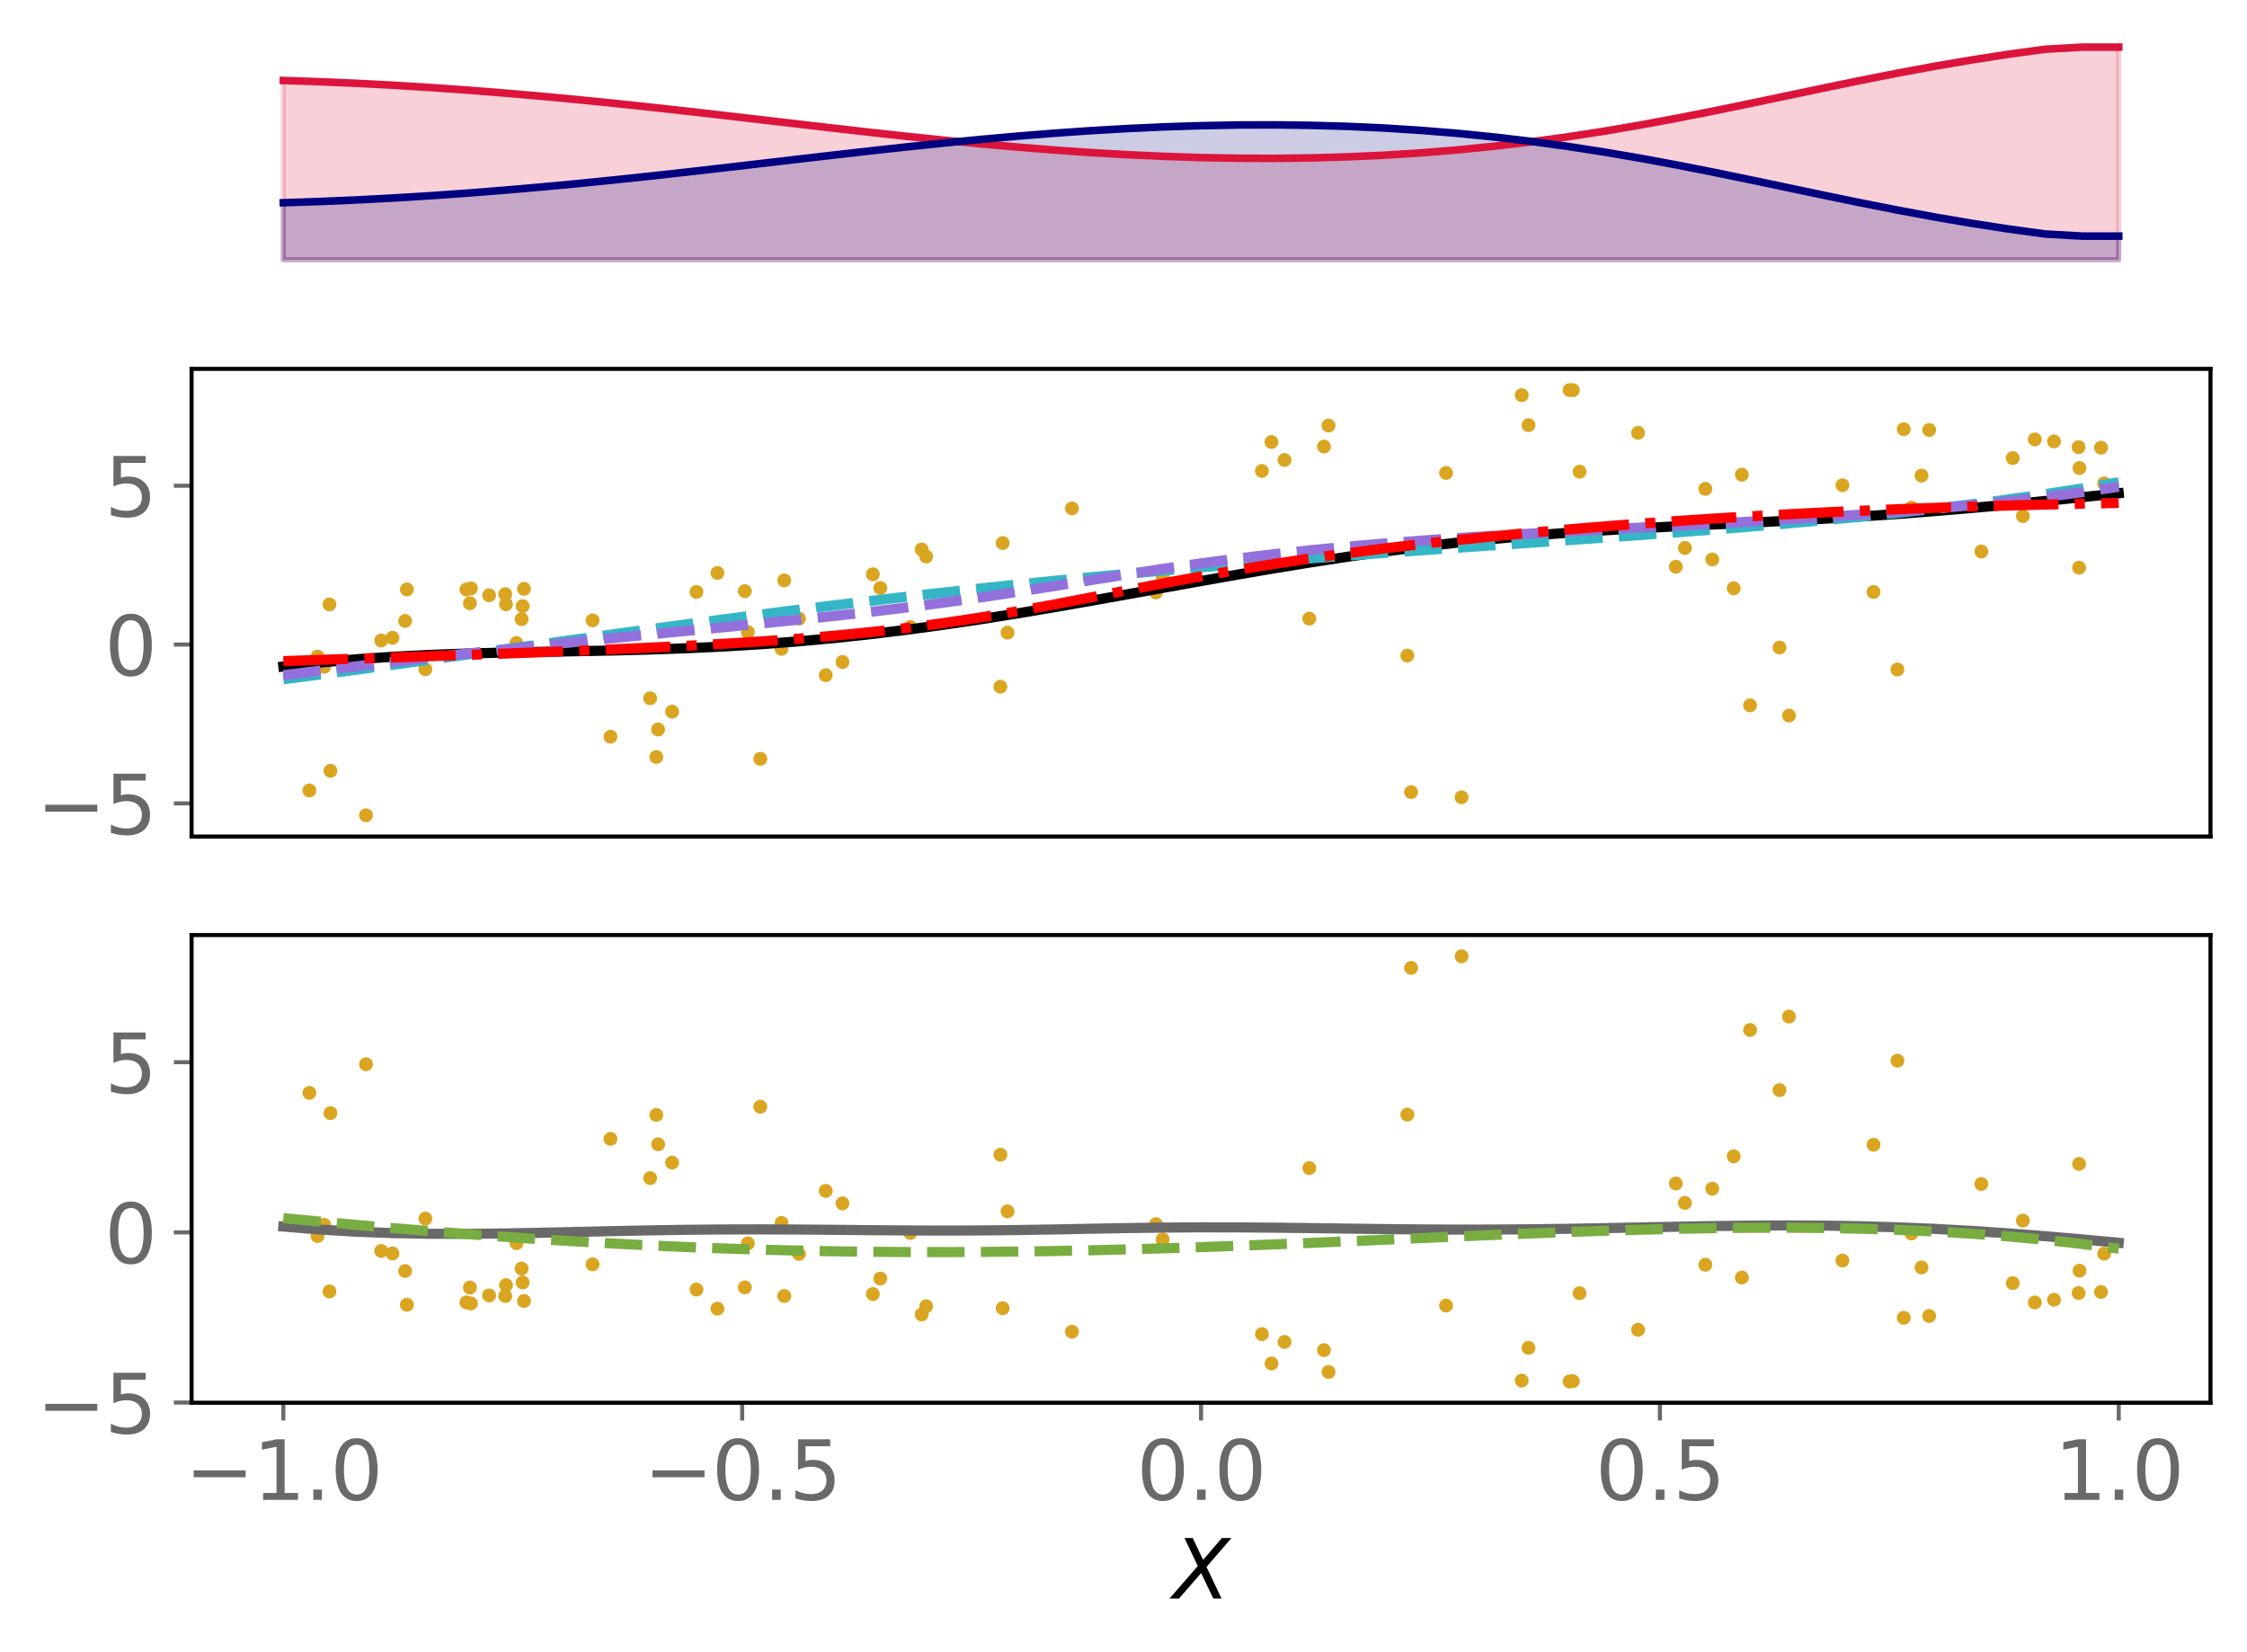 <?xml version="1.0" encoding="utf-8" standalone="no"?>
<!DOCTYPE svg PUBLIC "-//W3C//DTD SVG 1.1//EN"
  "http://www.w3.org/Graphics/SVG/1.1/DTD/svg11.dtd">
<svg xmlns:xlink="http://www.w3.org/1999/xlink" width="443.207pt" height="325.85pt" viewBox="0 0 443.207 325.85" xmlns="http://www.w3.org/2000/svg" version="1.1">
 <defs>
  <style type="text/css">*{stroke-linejoin: round; stroke-linecap: butt}</style>
 </defs>
 <g id="figure_1">
  <g id="patch_1">
   <path d="M 0 325.85 
L 443.207 325.85 
L 443.207 0 
L 0 0 
z
" style="fill: #ffffff"/>
  </g>
  <g id="axes_1">
   <g id="patch_2">
    <path d="M 37.788 53.325 
L 436.007 53.325 
L 436.007 7.2 
L 37.788 7.2 
z
" style="fill: #ffffff"/>
   </g>
   <g id="PolyCollection_1">
    <defs>
     <path id="md7a338c98f" d="M 55.888 -274.622 
L 55.888 -309.972 
L 63.129 -309.729 
L 70.369 -309.417 
L 77.609 -309.038 
L 84.85 -308.592 
L 92.09 -308.083 
L 99.331 -307.514 
L 106.571 -306.887 
L 113.811 -306.207 
L 121.052 -305.481 
L 128.292 -304.713 
L 135.532 -303.912 
L 142.773 -303.086 
L 150.013 -302.246 
L 157.254 -301.4 
L 164.494 -300.561 
L 171.734 -299.739 
L 178.975 -298.945 
L 186.215 -298.19 
L 193.455 -297.484 
L 200.696 -296.838 
L 207.936 -296.258 
L 215.176 -295.755 
L 222.417 -295.335 
L 229.657 -295.005 
L 236.898 -294.771 
L 244.138 -294.64 
L 251.378 -294.616 
L 258.619 -294.705 
L 265.859 -294.912 
L 273.099 -295.243 
L 280.34 -295.702 
L 287.58 -296.292 
L 294.82 -297.017 
L 302.061 -297.878 
L 309.301 -298.872 
L 316.541 -299.994 
L 323.782 -301.235 
L 331.022 -302.581 
L 338.263 -304.011 
L 345.503 -305.501 
L 352.743 -307.022 
L 359.984 -308.543 
L 367.224 -310.033 
L 374.464 -311.462 
L 381.705 -312.803 
L 388.945 -314.038 
L 396.185 -315.154 
L 403.426 -316.142 
L 410.666 -316.553 
L 417.907 -316.553 
L 417.907 -274.622 
L 417.907 -274.622 
L 410.666 -274.622 
L 403.426 -274.622 
L 396.185 -274.622 
L 388.945 -274.622 
L 381.705 -274.622 
L 374.464 -274.622 
L 367.224 -274.622 
L 359.984 -274.622 
L 352.743 -274.622 
L 345.503 -274.622 
L 338.263 -274.622 
L 331.022 -274.622 
L 323.782 -274.622 
L 316.541 -274.622 
L 309.301 -274.622 
L 302.061 -274.622 
L 294.82 -274.622 
L 287.58 -274.622 
L 280.34 -274.622 
L 273.099 -274.622 
L 265.859 -274.622 
L 258.619 -274.622 
L 251.378 -274.622 
L 244.138 -274.622 
L 236.898 -274.622 
L 229.657 -274.622 
L 222.417 -274.622 
L 215.176 -274.622 
L 207.936 -274.622 
L 200.696 -274.622 
L 193.455 -274.622 
L 186.215 -274.622 
L 178.975 -274.622 
L 171.734 -274.622 
L 164.494 -274.622 
L 157.254 -274.622 
L 150.013 -274.622 
L 142.773 -274.622 
L 135.532 -274.622 
L 128.292 -274.622 
L 121.052 -274.622 
L 113.811 -274.622 
L 106.571 -274.622 
L 99.331 -274.622 
L 92.09 -274.622 
L 84.85 -274.622 
L 77.609 -274.622 
L 70.369 -274.622 
L 63.129 -274.622 
L 55.888 -274.622 
z
" style="stroke: #dc143c; stroke-opacity: 0.2"/>
    </defs>
    <g clip-path="url(#p3f78704eb3)">
     <use xlink:href="#md7a338c98f" x="0" y="325.85" style="fill: #dc143c; fill-opacity: 0.2; stroke: #dc143c; stroke-opacity: 0.2"/>
    </g>
   </g>
   <g id="PolyCollection_2">
    <defs>
     <path id="m9a41e052a6" d="M 55.888 -274.622 
L 55.888 -285.863 
L 63.129 -286.105 
L 70.369 -286.417 
L 77.609 -286.797 
L 84.85 -287.242 
L 92.09 -287.751 
L 99.331 -288.321 
L 106.571 -288.947 
L 113.811 -289.627 
L 121.052 -290.354 
L 128.292 -291.121 
L 135.532 -291.922 
L 142.773 -292.748 
L 150.013 -293.588 
L 157.254 -294.434 
L 164.494 -295.273 
L 171.734 -296.095 
L 178.975 -296.889 
L 186.215 -297.644 
L 193.455 -298.35 
L 200.696 -298.997 
L 207.936 -299.576 
L 215.176 -300.079 
L 222.417 -300.499 
L 229.657 -300.829 
L 236.898 -301.063 
L 244.138 -301.195 
L 251.378 -301.219 
L 258.619 -301.129 
L 265.859 -300.922 
L 273.099 -300.591 
L 280.34 -300.132 
L 287.58 -299.542 
L 294.82 -298.817 
L 302.061 -297.956 
L 309.301 -296.962 
L 316.541 -295.84 
L 323.782 -294.599 
L 331.022 -293.254 
L 338.263 -291.824 
L 345.503 -290.334 
L 352.743 -288.812 
L 359.984 -287.291 
L 367.224 -285.801 
L 374.464 -284.373 
L 381.705 -283.031 
L 388.945 -281.796 
L 396.185 -280.681 
L 403.426 -279.692 
L 410.666 -279.281 
L 417.907 -279.281 
L 417.907 -274.622 
L 417.907 -274.622 
L 410.666 -274.622 
L 403.426 -274.622 
L 396.185 -274.622 
L 388.945 -274.622 
L 381.705 -274.622 
L 374.464 -274.622 
L 367.224 -274.622 
L 359.984 -274.622 
L 352.743 -274.622 
L 345.503 -274.622 
L 338.263 -274.622 
L 331.022 -274.622 
L 323.782 -274.622 
L 316.541 -274.622 
L 309.301 -274.622 
L 302.061 -274.622 
L 294.82 -274.622 
L 287.58 -274.622 
L 280.34 -274.622 
L 273.099 -274.622 
L 265.859 -274.622 
L 258.619 -274.622 
L 251.378 -274.622 
L 244.138 -274.622 
L 236.898 -274.622 
L 229.657 -274.622 
L 222.417 -274.622 
L 215.176 -274.622 
L 207.936 -274.622 
L 200.696 -274.622 
L 193.455 -274.622 
L 186.215 -274.622 
L 178.975 -274.622 
L 171.734 -274.622 
L 164.494 -274.622 
L 157.254 -274.622 
L 150.013 -274.622 
L 142.773 -274.622 
L 135.532 -274.622 
L 128.292 -274.622 
L 121.052 -274.622 
L 113.811 -274.622 
L 106.571 -274.622 
L 99.331 -274.622 
L 92.09 -274.622 
L 84.85 -274.622 
L 77.609 -274.622 
L 70.369 -274.622 
L 63.129 -274.622 
L 55.888 -274.622 
z
" style="stroke: #000080; stroke-opacity: 0.2"/>
    </defs>
    <g clip-path="url(#p3f78704eb3)">
     <use xlink:href="#m9a41e052a6" x="0" y="325.85" style="fill: #000080; fill-opacity: 0.2; stroke: #000080; stroke-opacity: 0.2"/>
    </g>
   </g>
   <g id="matplotlib.axis_1"/>
   <g id="matplotlib.axis_2"/>
   <g id="line2d_1">
    <path d="M 55.888 15.878 
L 63.129 16.121 
L 70.369 16.433 
L 77.609 16.812 
L 84.85 17.258 
L 92.09 17.767 
L 99.331 18.336 
L 106.571 18.963 
L 113.811 19.643 
L 121.052 20.369 
L 128.292 21.137 
L 135.532 21.938 
L 142.773 22.764 
L 150.013 23.604 
L 157.254 24.45 
L 164.494 25.289 
L 171.734 26.111 
L 178.975 26.905 
L 186.215 27.66 
L 193.455 28.366 
L 200.696 29.012 
L 207.936 29.592 
L 215.176 30.095 
L 222.417 30.515 
L 229.657 30.845 
L 236.898 31.079 
L 244.138 31.21 
L 251.378 31.234 
L 258.619 31.145 
L 265.859 30.938 
L 273.099 30.607 
L 280.34 30.148 
L 287.58 29.558 
L 294.82 28.833 
L 302.061 27.972 
L 309.301 26.978 
L 316.541 25.856 
L 323.782 24.615 
L 331.022 23.269 
L 338.263 21.839 
L 345.503 20.349 
L 352.743 18.828 
L 359.984 17.307 
L 367.224 15.817 
L 374.464 14.388 
L 381.705 13.047 
L 388.945 11.812 
L 396.185 10.696 
L 403.426 9.708 
L 410.666 9.297 
L 417.907 9.297 
" clip-path="url(#p3f78704eb3)" style="fill: none; stroke: #dc143c; stroke-width: 1.5; stroke-linecap: square"/>
   </g>
   <g id="line2d_2">
    <path d="M 55.888 39.987 
L 63.129 39.745 
L 70.369 39.433 
L 77.609 39.053 
L 84.85 38.608 
L 92.09 38.099 
L 99.331 37.529 
L 106.571 36.903 
L 113.811 36.223 
L 121.052 35.496 
L 128.292 34.729 
L 135.532 33.928 
L 142.773 33.102 
L 150.013 32.262 
L 157.254 31.416 
L 164.494 30.577 
L 171.734 29.755 
L 178.975 28.961 
L 186.215 28.206 
L 193.455 27.5 
L 200.696 26.853 
L 207.936 26.274 
L 215.176 25.771 
L 222.417 25.351 
L 229.657 25.021 
L 236.898 24.787 
L 244.138 24.655 
L 251.378 24.631 
L 258.619 24.721 
L 265.859 24.928 
L 273.099 25.259 
L 280.34 25.718 
L 287.58 26.308 
L 294.82 27.033 
L 302.061 27.894 
L 309.301 28.888 
L 316.541 30.01 
L 323.782 31.251 
L 331.022 32.596 
L 338.263 34.026 
L 345.503 35.516 
L 352.743 37.038 
L 359.984 38.559 
L 367.224 40.049 
L 374.464 41.477 
L 381.705 42.819 
L 388.945 44.054 
L 396.185 45.169 
L 403.426 46.158 
L 410.666 46.569 
L 417.907 46.569 
" clip-path="url(#p3f78704eb3)" style="fill: none; stroke: #000080; stroke-width: 1.5; stroke-linecap: square"/>
   </g>
  </g>
  <g id="axes_2">
   <g id="patch_3">
    <path d="M 37.788 165.002 
L 436.007 165.002 
L 436.007 72.753 
L 37.788 72.753 
z
" style="fill: #ffffff"/>
   </g>
   <g id="PathCollection_1">
    <defs>
     <path id="md2bd68d9af" d="M 0 0.866 
C 0.23 0.866 0.45 0.775 0.612 0.612 
C 0.775 0.45 0.866 0.23 0.866 0 
C 0.866 -0.23 0.775 -0.45 0.612 -0.612 
C 0.45 -0.775 0.23 -0.866 0 -0.866 
C -0.23 -0.866 -0.45 -0.775 -0.612 -0.612 
C -0.775 -0.45 -0.866 -0.23 -0.866 0 
C -0.866 0.23 -0.775 0.45 -0.612 0.612 
C -0.45 0.775 -0.23 0.866 0 0.866 
z
" style="stroke: #daa520"/>
    </defs>
    <g clip-path="url(#p50c7a35cf2)">
     <use xlink:href="#md2bd68d9af" x="103.089" y="119.555" style="fill: #daa520; stroke: #daa520"/>
     <use xlink:href="#md2bd68d9af" x="278.331" y="156.238" style="fill: #daa520; stroke: #daa520"/>
     <use xlink:href="#md2bd68d9af" x="253.366" y="90.732" style="fill: #daa520; stroke: #daa520"/>
     <use xlink:href="#md2bd68d9af" x="311.564" y="93.033" style="fill: #daa520; stroke: #daa520"/>
     <use xlink:href="#md2bd68d9af" x="396.999" y="90.347" style="fill: #daa520; stroke: #daa520"/>
     <use xlink:href="#md2bd68d9af" x="166.176" y="130.577" style="fill: #daa520; stroke: #daa520"/>
     <use xlink:href="#md2bd68d9af" x="162.867" y="133.175" style="fill: #daa520; stroke: #daa520"/>
     <use xlink:href="#md2bd68d9af" x="65.179" y="152.038" style="fill: #daa520; stroke: #daa520"/>
     <use xlink:href="#md2bd68d9af" x="129.455" y="149.313" style="fill: #daa520; stroke: #daa520"/>
     <use xlink:href="#md2bd68d9af" x="228.008" y="116.859" style="fill: #daa520; stroke: #daa520"/>
     <use xlink:href="#md2bd68d9af" x="99.807" y="119.188" style="fill: #daa520; stroke: #daa520"/>
     <use xlink:href="#md2bd68d9af" x="369.539" y="116.759" style="fill: #daa520; stroke: #daa520"/>
     <use xlink:href="#md2bd68d9af" x="149.964" y="149.663" style="fill: #daa520; stroke: #daa520"/>
     <use xlink:href="#md2bd68d9af" x="197.773" y="107.108" style="fill: #daa520; stroke: #daa520"/>
     <use xlink:href="#md2bd68d9af" x="181.796" y="108.374" style="fill: #daa520; stroke: #daa520"/>
     <use xlink:href="#md2bd68d9af" x="137.375" y="116.749" style="fill: #daa520; stroke: #daa520"/>
     <use xlink:href="#md2bd68d9af" x="409.991" y="88.195" style="fill: #daa520; stroke: #daa520"/>
     <use xlink:href="#md2bd68d9af" x="96.474" y="117.415" style="fill: #daa520; stroke: #daa520"/>
     <use xlink:href="#md2bd68d9af" x="374.258" y="132.055" style="fill: #daa520; stroke: #daa520"/>
     <use xlink:href="#md2bd68d9af" x="285.228" y="93.286" style="fill: #daa520; stroke: #daa520"/>
     <use xlink:href="#md2bd68d9af" x="345.196" y="139.118" style="fill: #daa520; stroke: #daa520"/>
     <use xlink:href="#md2bd68d9af" x="262.044" y="83.939" style="fill: #daa520; stroke: #daa520"/>
     <use xlink:href="#md2bd68d9af" x="173.634" y="115.979" style="fill: #daa520; stroke: #daa520"/>
     <use xlink:href="#md2bd68d9af" x="182.68" y="109.768" style="fill: #daa520; stroke: #daa520"/>
     <use xlink:href="#md2bd68d9af" x="179.57" y="123.664" style="fill: #daa520; stroke: #daa520"/>
     <use xlink:href="#md2bd68d9af" x="75.191" y="126.336" style="fill: #daa520; stroke: #daa520"/>
     <use xlink:href="#md2bd68d9af" x="288.291" y="157.258" style="fill: #daa520; stroke: #daa520"/>
     <use xlink:href="#md2bd68d9af" x="301.487" y="83.857" style="fill: #daa520; stroke: #daa520"/>
     <use xlink:href="#md2bd68d9af" x="211.44" y="100.264" style="fill: #daa520; stroke: #daa520"/>
     <use xlink:href="#md2bd68d9af" x="248.903" y="92.894" style="fill: #daa520; stroke: #daa520"/>
     <use xlink:href="#md2bd68d9af" x="390.805" y="108.774" style="fill: #daa520; stroke: #daa520"/>
     <use xlink:href="#md2bd68d9af" x="102.882" y="122.124" style="fill: #daa520; stroke: #daa520"/>
     <use xlink:href="#md2bd68d9af" x="323.094" y="85.374" style="fill: #daa520; stroke: #daa520"/>
     <use xlink:href="#md2bd68d9af" x="99.659" y="117.192" style="fill: #daa520; stroke: #daa520"/>
     <use xlink:href="#md2bd68d9af" x="310.237" y="76.95" style="fill: #daa520; stroke: #daa520"/>
     <use xlink:href="#md2bd68d9af" x="350.998" y="127.714" style="fill: #daa520; stroke: #daa520"/>
     <use xlink:href="#md2bd68d9af" x="154.152" y="127.973" style="fill: #daa520; stroke: #daa520"/>
     <use xlink:href="#md2bd68d9af" x="261.144" y="88.083" style="fill: #daa520; stroke: #daa520"/>
     <use xlink:href="#md2bd68d9af" x="375.505" y="84.661" style="fill: #daa520; stroke: #daa520"/>
     <use xlink:href="#md2bd68d9af" x="147.514" y="124.666" style="fill: #daa520; stroke: #daa520"/>
     <use xlink:href="#md2bd68d9af" x="300.15" y="77.948" style="fill: #daa520; stroke: #daa520"/>
     <use xlink:href="#md2bd68d9af" x="92.688" y="118.995" style="fill: #daa520; stroke: #daa520"/>
     <use xlink:href="#md2bd68d9af" x="405.143" y="87.067" style="fill: #daa520; stroke: #daa520"/>
     <use xlink:href="#md2bd68d9af" x="309.584" y="76.946" style="fill: #daa520; stroke: #daa520"/>
     <use xlink:href="#md2bd68d9af" x="128.239" y="137.737" style="fill: #daa520; stroke: #daa520"/>
     <use xlink:href="#md2bd68d9af" x="250.791" y="87.178" style="fill: #daa520; stroke: #daa520"/>
     <use xlink:href="#md2bd68d9af" x="379.011" y="93.805" style="fill: #daa520; stroke: #daa520"/>
     <use xlink:href="#md2bd68d9af" x="332.343" y="108.085" style="fill: #daa520; stroke: #daa520"/>
     <use xlink:href="#md2bd68d9af" x="79.91" y="122.478" style="fill: #daa520; stroke: #daa520"/>
     <use xlink:href="#md2bd68d9af" x="92.002" y="116.285" style="fill: #daa520; stroke: #daa520"/>
     <use xlink:href="#md2bd68d9af" x="129.807" y="143.884" style="fill: #daa520; stroke: #daa520"/>
     <use xlink:href="#md2bd68d9af" x="80.251" y="116.257" style="fill: #daa520; stroke: #daa520"/>
     <use xlink:href="#md2bd68d9af" x="83.905" y="131.992" style="fill: #daa520; stroke: #daa520"/>
     <use xlink:href="#md2bd68d9af" x="198.727" y="124.78" style="fill: #daa520; stroke: #daa520"/>
     <use xlink:href="#md2bd68d9af" x="352.862" y="141.145" style="fill: #daa520; stroke: #daa520"/>
     <use xlink:href="#md2bd68d9af" x="399.003" y="101.802" style="fill: #daa520; stroke: #daa520"/>
     <use xlink:href="#md2bd68d9af" x="154.69" y="114.476" style="fill: #daa520; stroke: #daa520"/>
     <use xlink:href="#md2bd68d9af" x="401.354" y="86.671" style="fill: #daa520; stroke: #daa520"/>
     <use xlink:href="#md2bd68d9af" x="77.409" y="125.798" style="fill: #daa520; stroke: #daa520"/>
     <use xlink:href="#md2bd68d9af" x="103.347" y="116.142" style="fill: #daa520; stroke: #daa520"/>
     <use xlink:href="#md2bd68d9af" x="72.193" y="160.809" style="fill: #daa520; stroke: #daa520"/>
     <use xlink:href="#md2bd68d9af" x="92.884" y="116.054" style="fill: #daa520; stroke: #daa520"/>
     <use xlink:href="#md2bd68d9af" x="363.409" y="95.712" style="fill: #daa520; stroke: #daa520"/>
     <use xlink:href="#md2bd68d9af" x="61.03" y="155.909" style="fill: #daa520; stroke: #daa520"/>
     <use xlink:href="#md2bd68d9af" x="277.59" y="129.307" style="fill: #daa520; stroke: #daa520"/>
     <use xlink:href="#md2bd68d9af" x="157.591" y="122.008" style="fill: #daa520; stroke: #daa520"/>
     <use xlink:href="#md2bd68d9af" x="64.983" y="119.217" style="fill: #daa520; stroke: #daa520"/>
     <use xlink:href="#md2bd68d9af" x="414.411" y="88.299" style="fill: #daa520; stroke: #daa520"/>
     <use xlink:href="#md2bd68d9af" x="415.034" y="95.346" style="fill: #daa520; stroke: #daa520"/>
     <use xlink:href="#md2bd68d9af" x="62.631" y="129.499" style="fill: #daa520; stroke: #daa520"/>
     <use xlink:href="#md2bd68d9af" x="197.323" y="135.449" style="fill: #daa520; stroke: #daa520"/>
     <use xlink:href="#md2bd68d9af" x="343.57" y="93.627" style="fill: #daa520; stroke: #daa520"/>
     <use xlink:href="#md2bd68d9af" x="336.375" y="96.429" style="fill: #daa520; stroke: #daa520"/>
     <use xlink:href="#md2bd68d9af" x="330.552" y="111.785" style="fill: #daa520; stroke: #daa520"/>
     <use xlink:href="#md2bd68d9af" x="258.254" y="122.02" style="fill: #daa520; stroke: #daa520"/>
     <use xlink:href="#md2bd68d9af" x="410.088" y="111.97" style="fill: #daa520; stroke: #daa520"/>
     <use xlink:href="#md2bd68d9af" x="116.88" y="122.357" style="fill: #daa520; stroke: #daa520"/>
     <use xlink:href="#md2bd68d9af" x="377.017" y="100.134" style="fill: #daa520; stroke: #daa520"/>
     <use xlink:href="#md2bd68d9af" x="380.517" y="84.808" style="fill: #daa520; stroke: #daa520"/>
     <use xlink:href="#md2bd68d9af" x="337.734" y="110.351" style="fill: #daa520; stroke: #daa520"/>
     <use xlink:href="#md2bd68d9af" x="63.934" y="131.523" style="fill: #daa520; stroke: #daa520"/>
     <use xlink:href="#md2bd68d9af" x="172.163" y="113.274" style="fill: #daa520; stroke: #daa520"/>
     <use xlink:href="#md2bd68d9af" x="341.962" y="116.041" style="fill: #daa520; stroke: #daa520"/>
     <use xlink:href="#md2bd68d9af" x="229.324" y="113.805" style="fill: #daa520; stroke: #daa520"/>
     <use xlink:href="#md2bd68d9af" x="141.505" y="113.007" style="fill: #daa520; stroke: #daa520"/>
     <use xlink:href="#md2bd68d9af" x="146.914" y="116.596" style="fill: #daa520; stroke: #daa520"/>
     <use xlink:href="#md2bd68d9af" x="120.415" y="145.311" style="fill: #daa520; stroke: #daa520"/>
     <use xlink:href="#md2bd68d9af" x="132.567" y="140.373" style="fill: #daa520; stroke: #daa520"/>
     <use xlink:href="#md2bd68d9af" x="101.87" y="126.83" style="fill: #daa520; stroke: #daa520"/>
     <use xlink:href="#md2bd68d9af" x="410.164" y="92.314" style="fill: #daa520; stroke: #daa520"/>
    </g>
   </g>
   <g id="matplotlib.axis_3"/>
   <g id="matplotlib.axis_4">
    <g id="ytick_1">
     <g id="line2d_3">
      <defs>
       <path id="m4d6dbb7fa9" d="M 0 0 
L -3.5 0 
" style="stroke: #696969; stroke-width: 0.8"/>
      </defs>
      <g>
       <use xlink:href="#m4d6dbb7fa9" x="37.788" y="158.469" style="fill: #696969; stroke: #696969; stroke-width: 0.8"/>
      </g>
     </g>
     <g id="text_1">
      <!-- −5 -->
      <g style="fill: #696969" transform="translate(7.2 164.548) scale(0.16 -0.16)">
       <defs>
        <path id="DejaVuSans-2212" d="M 678 2272 
L 4684 2272 
L 4684 1741 
L 678 1741 
L 678 2272 
z
" transform="scale(0.016)"/>
        <path id="DejaVuSans-35" d="M 691 4666 
L 3169 4666 
L 3169 4134 
L 1269 4134 
L 1269 2991 
Q 1406 3038 1543 3061 
Q 1681 3084 1819 3084 
Q 2600 3084 3056 2656 
Q 3513 2228 3513 1497 
Q 3513 744 3044 326 
Q 2575 -91 1722 -91 
Q 1428 -91 1123 -41 
Q 819 9 494 109 
L 494 744 
Q 775 591 1075 516 
Q 1375 441 1709 441 
Q 2250 441 2565 725 
Q 2881 1009 2881 1497 
Q 2881 1984 2565 2268 
Q 2250 2553 1709 2553 
Q 1456 2553 1204 2497 
Q 953 2441 691 2322 
L 691 4666 
z
" transform="scale(0.016)"/>
       </defs>
       <use xlink:href="#DejaVuSans-2212"/>
       <use xlink:href="#DejaVuSans-35" x="83.789"/>
      </g>
     </g>
    </g>
    <g id="ytick_2">
     <g id="line2d_4">
      <g>
       <use xlink:href="#m4d6dbb7fa9" x="37.788" y="127.138" style="fill: #696969; stroke: #696969; stroke-width: 0.8"/>
      </g>
     </g>
     <g id="text_2">
      <!-- 0 -->
      <g style="fill: #696969" transform="translate(20.608 133.217) scale(0.16 -0.16)">
       <defs>
        <path id="DejaVuSans-30" d="M 2034 4250 
Q 1547 4250 1301 3770 
Q 1056 3291 1056 2328 
Q 1056 1369 1301 889 
Q 1547 409 2034 409 
Q 2525 409 2770 889 
Q 3016 1369 3016 2328 
Q 3016 3291 2770 3770 
Q 2525 4250 2034 4250 
z
M 2034 4750 
Q 2819 4750 3233 4129 
Q 3647 3509 3647 2328 
Q 3647 1150 3233 529 
Q 2819 -91 2034 -91 
Q 1250 -91 836 529 
Q 422 1150 422 2328 
Q 422 3509 836 4129 
Q 1250 4750 2034 4750 
z
" transform="scale(0.016)"/>
       </defs>
       <use xlink:href="#DejaVuSans-30"/>
      </g>
     </g>
    </g>
    <g id="ytick_3">
     <g id="line2d_5">
      <g>
       <use xlink:href="#m4d6dbb7fa9" x="37.788" y="95.808" style="fill: #696969; stroke: #696969; stroke-width: 0.8"/>
      </g>
     </g>
     <g id="text_3">
      <!-- 5 -->
      <g style="fill: #696969" transform="translate(20.608 101.887) scale(0.16 -0.16)">
       <use xlink:href="#DejaVuSans-35"/>
      </g>
     </g>
    </g>
   </g>
   <g id="line2d_6">
    <path d="M 55.888 131.471 
L 63.129 130.675 
L 70.369 130.033 
L 77.609 129.537 
L 84.85 129.169 
L 92.09 128.905 
L 99.331 128.717 
L 106.571 128.574 
L 113.811 128.446 
L 121.052 128.302 
L 128.292 128.114 
L 135.532 127.858 
L 142.773 127.516 
L 150.013 127.075 
L 157.254 126.524 
L 164.494 125.86 
L 171.734 125.084 
L 178.975 124.2 
L 186.215 123.215 
L 193.455 122.14 
L 200.696 120.988 
L 207.936 119.772 
L 215.176 118.509 
L 222.417 117.214 
L 229.657 115.907 
L 236.898 114.606 
L 244.138 113.327 
L 251.378 112.09 
L 258.619 110.91 
L 265.859 109.802 
L 273.099 108.779 
L 280.34 107.848 
L 287.58 107.014 
L 294.82 106.279 
L 302.061 105.638 
L 309.301 105.083 
L 316.541 104.602 
L 323.782 104.179 
L 331.022 103.797 
L 338.263 103.438 
L 345.503 103.08 
L 352.743 102.708 
L 359.984 102.305 
L 367.224 101.858 
L 374.464 101.359 
L 381.705 100.804 
L 388.945 100.192 
L 396.185 99.526 
L 403.426 98.814 
L 410.666 98.066 
L 417.907 97.29 
" clip-path="url(#p50c7a35cf2)" style="fill: none; stroke: #000000; stroke-width: 2; stroke-linecap: square"/>
   </g>
   <g id="line2d_7">
    <path d="M 55.888 133.972 
L 63.129 133.041 
L 70.369 132.085 
L 77.609 131.108 
L 84.85 130.116 
L 92.09 129.114 
L 99.331 128.106 
L 106.571 127.097 
L 113.811 126.091 
L 121.052 125.091 
L 128.292 124.101 
L 135.532 123.125 
L 142.773 122.164 
L 150.013 121.223 
L 157.254 120.301 
L 164.494 119.403 
L 171.734 118.529 
L 178.975 117.681 
L 186.215 116.86 
L 193.455 116.066 
L 200.696 115.3 
L 207.936 114.563 
L 215.176 113.853 
L 222.417 113.171 
L 229.657 112.515 
L 236.898 111.885 
L 244.138 111.279 
L 251.378 110.696 
L 258.619 110.133 
L 265.859 109.589 
L 273.099 109.06 
L 280.34 108.544 
L 287.58 108.038 
L 294.82 107.538 
L 302.061 107.04 
L 309.301 106.54 
L 316.541 106.035 
L 323.782 105.518 
L 331.022 104.985 
L 338.263 104.432 
L 345.503 103.851 
L 352.743 103.238 
L 359.984 102.586 
L 367.224 101.888 
L 374.464 101.138 
L 381.705 100.329 
L 388.945 99.453 
L 396.185 98.503 
L 403.426 97.47 
L 410.666 96.346 
L 417.907 95.122 
" clip-path="url(#p50c7a35cf2)" style="fill: none; stroke-dasharray: 7.4,3.2; stroke-dashoffset: 0; stroke: #34b6c6; stroke-width: 2"/>
   </g>
   <g id="line2d_8">
    <path d="M 55.888 133.175 
L 63.129 132.289 
L 70.369 131.417 
L 77.609 130.562 
L 84.85 129.726 
L 92.09 128.911 
L 99.331 128.116 
L 106.571 127.343 
L 113.811 126.59 
L 121.052 125.855 
L 128.292 125.134 
L 135.532 124.422 
L 142.773 123.713 
L 150.013 122.996 
L 157.254 122.26 
L 164.494 121.493 
L 171.734 120.678 
L 178.975 119.803 
L 186.215 118.857 
L 193.455 117.834 
L 200.696 116.741 
L 207.936 115.596 
L 215.176 114.428 
L 222.417 113.272 
L 229.657 112.16 
L 236.898 111.118 
L 244.138 110.161 
L 251.378 109.294 
L 258.619 108.516 
L 265.859 107.819 
L 273.099 107.196 
L 280.34 106.636 
L 287.58 106.128 
L 294.82 105.664 
L 302.061 105.233 
L 309.301 104.826 
L 316.541 104.434 
L 323.782 104.051 
L 331.022 103.667 
L 338.263 103.277 
L 345.503 102.871 
L 352.743 102.442 
L 359.984 101.982 
L 367.224 101.482 
L 374.464 100.932 
L 381.705 100.322 
L 388.945 99.643 
L 396.185 98.884 
L 403.426 98.033 
L 410.666 97.08 
L 417.907 96.012 
" clip-path="url(#p50c7a35cf2)" style="fill: none; stroke-dasharray: 7.4,3.2; stroke-dashoffset: 0; stroke: #9370db; stroke-width: 2"/>
   </g>
   <g id="line2d_9">
    <path d="M 55.888 130.4 
L 63.129 130.159 
L 70.369 129.917 
L 77.609 129.674 
L 84.85 129.428 
L 92.09 129.177 
L 99.331 128.919 
L 106.571 128.65 
L 113.811 128.368 
L 121.052 128.067 
L 128.292 127.741 
L 135.532 127.382 
L 142.773 126.981 
L 150.013 126.525 
L 157.254 126 
L 164.494 125.39 
L 171.734 124.678 
L 178.975 123.847 
L 186.215 122.884 
L 193.455 121.786 
L 200.696 120.561 
L 207.936 119.233 
L 215.176 117.838 
L 222.417 116.422 
L 229.657 115.024 
L 236.898 113.68 
L 244.138 112.41 
L 251.378 111.225 
L 258.619 110.126 
L 265.859 109.111 
L 273.099 108.174 
L 280.34 107.308 
L 287.58 106.505 
L 294.82 105.76 
L 302.061 105.068 
L 309.301 104.423 
L 316.541 103.823 
L 323.782 103.266 
L 331.022 102.749 
L 338.263 102.271 
L 345.503 101.831 
L 352.743 101.429 
L 359.984 101.063 
L 367.224 100.731 
L 374.464 100.432 
L 381.705 100.164 
L 388.945 99.924 
L 396.185 99.711 
L 403.426 99.521 
L 410.666 99.354 
L 417.907 99.205 
" clip-path="url(#p50c7a35cf2)" style="fill: none; stroke-dasharray: 12.8,3.2,2,3.2; stroke-dashoffset: 0; stroke: #ff0000; stroke-width: 2"/>
   </g>
   <g id="patch_4">
    <path d="M 37.788 165.002 
L 37.788 72.753 
" style="fill: none; stroke: #000000; stroke-width: 0.8; stroke-linejoin: miter; stroke-linecap: square"/>
   </g>
   <g id="patch_5">
    <path d="M 436.007 165.002 
L 436.007 72.753 
" style="fill: none; stroke: #000000; stroke-width: 0.8; stroke-linejoin: miter; stroke-linecap: square"/>
   </g>
   <g id="patch_6">
    <path d="M 37.788 165.002 
L 436.007 165.002 
" style="fill: none; stroke: #000000; stroke-width: 0.8; stroke-linejoin: miter; stroke-linecap: square"/>
   </g>
   <g id="patch_7">
    <path d="M 37.788 72.753 
L 436.007 72.753 
" style="fill: none; stroke: #000000; stroke-width: 0.8; stroke-linejoin: miter; stroke-linecap: square"/>
   </g>
  </g>
  <g id="axes_3">
   <g id="patch_8">
    <path d="M 37.788 276.68 
L 436.007 276.68 
L 436.007 184.43 
L 37.788 184.43 
z
" style="fill: #ffffff"/>
   </g>
   <g id="PathCollection_2">
    <g clip-path="url(#p3c42825552)">
     <use xlink:href="#md2bd68d9af" x="103.089" y="252.96" style="fill: #daa520; stroke: #daa520"/>
     <use xlink:href="#md2bd68d9af" x="278.331" y="190.907" style="fill: #daa520; stroke: #daa520"/>
     <use xlink:href="#md2bd68d9af" x="253.366" y="264.698" style="fill: #daa520; stroke: #daa520"/>
     <use xlink:href="#md2bd68d9af" x="311.564" y="255.073" style="fill: #daa520; stroke: #daa520"/>
     <use xlink:href="#md2bd68d9af" x="396.999" y="253.084" style="fill: #daa520; stroke: #daa520"/>
     <use xlink:href="#md2bd68d9af" x="166.176" y="237.352" style="fill: #daa520; stroke: #daa520"/>
     <use xlink:href="#md2bd68d9af" x="162.867" y="234.892" style="fill: #daa520; stroke: #daa520"/>
     <use xlink:href="#md2bd68d9af" x="65.179" y="219.564" style="fill: #daa520; stroke: #daa520"/>
     <use xlink:href="#md2bd68d9af" x="129.455" y="219.907" style="fill: #daa520; stroke: #daa520"/>
     <use xlink:href="#md2bd68d9af" x="228.008" y="241.448" style="fill: #daa520; stroke: #daa520"/>
     <use xlink:href="#md2bd68d9af" x="99.807" y="253.482" style="fill: #daa520; stroke: #daa520"/>
     <use xlink:href="#md2bd68d9af" x="369.539" y="225.8" style="fill: #daa520; stroke: #daa520"/>
     <use xlink:href="#md2bd68d9af" x="149.964" y="218.292" style="fill: #daa520; stroke: #daa520"/>
     <use xlink:href="#md2bd68d9af" x="197.773" y="258.034" style="fill: #daa520; stroke: #daa520"/>
     <use xlink:href="#md2bd68d9af" x="181.796" y="259.267" style="fill: #daa520; stroke: #daa520"/>
     <use xlink:href="#md2bd68d9af" x="137.375" y="254.363" style="fill: #daa520; stroke: #daa520"/>
     <use xlink:href="#md2bd68d9af" x="409.991" y="255.046" style="fill: #daa520; stroke: #daa520"/>
     <use xlink:href="#md2bd68d9af" x="96.474" y="255.51" style="fill: #daa520; stroke: #daa520"/>
     <use xlink:href="#md2bd68d9af" x="374.258" y="209.208" style="fill: #daa520; stroke: #daa520"/>
     <use xlink:href="#md2bd68d9af" x="285.228" y="257.51" style="fill: #daa520; stroke: #daa520"/>
     <use xlink:href="#md2bd68d9af" x="345.196" y="203.151" style="fill: #daa520; stroke: #daa520"/>
     <use xlink:href="#md2bd68d9af" x="262.044" y="270.606" style="fill: #daa520; stroke: #daa520"/>
     <use xlink:href="#md2bd68d9af" x="173.634" y="252.175" style="fill: #daa520; stroke: #daa520"/>
     <use xlink:href="#md2bd68d9af" x="182.68" y="257.649" style="fill: #daa520; stroke: #daa520"/>
     <use xlink:href="#md2bd68d9af" x="179.57" y="243.193" style="fill: #daa520; stroke: #daa520"/>
     <use xlink:href="#md2bd68d9af" x="75.191" y="246.74" style="fill: #daa520; stroke: #daa520"/>
     <use xlink:href="#md2bd68d9af" x="288.291" y="188.624" style="fill: #daa520; stroke: #daa520"/>
     <use xlink:href="#md2bd68d9af" x="301.487" y="265.857" style="fill: #daa520; stroke: #daa520"/>
     <use xlink:href="#md2bd68d9af" x="211.44" y="262.681" style="fill: #daa520; stroke: #daa520"/>
     <use xlink:href="#md2bd68d9af" x="248.903" y="263.138" style="fill: #daa520; stroke: #daa520"/>
     <use xlink:href="#md2bd68d9af" x="390.805" y="233.534" style="fill: #daa520; stroke: #daa520"/>
     <use xlink:href="#md2bd68d9af" x="102.882" y="250.216" style="fill: #daa520; stroke: #daa520"/>
     <use xlink:href="#md2bd68d9af" x="323.094" y="262.299" style="fill: #daa520; stroke: #daa520"/>
     <use xlink:href="#md2bd68d9af" x="99.659" y="255.626" style="fill: #daa520; stroke: #daa520"/>
     <use xlink:href="#md2bd68d9af" x="310.237" y="272.422" style="fill: #daa520; stroke: #daa520"/>
     <use xlink:href="#md2bd68d9af" x="350.998" y="215.018" style="fill: #daa520; stroke: #daa520"/>
     <use xlink:href="#md2bd68d9af" x="154.152" y="241.214" style="fill: #daa520; stroke: #daa520"/>
     <use xlink:href="#md2bd68d9af" x="261.144" y="266.303" style="fill: #daa520; stroke: #daa520"/>
     <use xlink:href="#md2bd68d9af" x="375.505" y="259.929" style="fill: #daa520; stroke: #daa520"/>
     <use xlink:href="#md2bd68d9af" x="147.514" y="245.243" style="fill: #daa520; stroke: #daa520"/>
     <use xlink:href="#md2bd68d9af" x="300.15" y="272.32" style="fill: #daa520; stroke: #daa520"/>
     <use xlink:href="#md2bd68d9af" x="92.688" y="253.961" style="fill: #daa520; stroke: #daa520"/>
     <use xlink:href="#md2bd68d9af" x="405.143" y="256.374" style="fill: #daa520; stroke: #daa520"/>
     <use xlink:href="#md2bd68d9af" x="309.584" y="272.487" style="fill: #daa520; stroke: #daa520"/>
     <use xlink:href="#md2bd68d9af" x="128.239" y="232.371" style="fill: #daa520; stroke: #daa520"/>
     <use xlink:href="#md2bd68d9af" x="250.791" y="268.937" style="fill: #daa520; stroke: #daa520"/>
     <use xlink:href="#md2bd68d9af" x="379.011" y="249.992" style="fill: #daa520; stroke: #daa520"/>
     <use xlink:href="#md2bd68d9af" x="332.343" y="237.264" style="fill: #daa520; stroke: #daa520"/>
     <use xlink:href="#md2bd68d9af" x="79.91" y="250.702" style="fill: #daa520; stroke: #daa520"/>
     <use xlink:href="#md2bd68d9af" x="92.002" y="256.891" style="fill: #daa520; stroke: #daa520"/>
     <use xlink:href="#md2bd68d9af" x="129.807" y="225.705" style="fill: #daa520; stroke: #daa520"/>
     <use xlink:href="#md2bd68d9af" x="80.251" y="257.354" style="fill: #daa520; stroke: #daa520"/>
     <use xlink:href="#md2bd68d9af" x="83.905" y="240.364" style="fill: #daa520; stroke: #daa520"/>
     <use xlink:href="#md2bd68d9af" x="198.727" y="238.926" style="fill: #daa520; stroke: #daa520"/>
     <use xlink:href="#md2bd68d9af" x="352.862" y="200.522" style="fill: #daa520; stroke: #daa520"/>
     <use xlink:href="#md2bd68d9af" x="399.003" y="240.754" style="fill: #daa520; stroke: #daa520"/>
     <use xlink:href="#md2bd68d9af" x="154.69" y="255.63" style="fill: #daa520; stroke: #daa520"/>
     <use xlink:href="#md2bd68d9af" x="401.354" y="256.898" style="fill: #daa520; stroke: #daa520"/>
     <use xlink:href="#md2bd68d9af" x="77.409" y="247.235" style="fill: #daa520; stroke: #daa520"/>
     <use xlink:href="#md2bd68d9af" x="103.347" y="256.607" style="fill: #daa520; stroke: #daa520"/>
     <use xlink:href="#md2bd68d9af" x="72.193" y="209.916" style="fill: #daa520; stroke: #daa520"/>
     <use xlink:href="#md2bd68d9af" x="92.884" y="257.105" style="fill: #daa520; stroke: #daa520"/>
     <use xlink:href="#md2bd68d9af" x="363.409" y="248.636" style="fill: #daa520; stroke: #daa520"/>
     <use xlink:href="#md2bd68d9af" x="61.03" y="215.564" style="fill: #daa520; stroke: #daa520"/>
     <use xlink:href="#md2bd68d9af" x="277.59" y="219.852" style="fill: #daa520; stroke: #daa520"/>
     <use xlink:href="#md2bd68d9af" x="157.591" y="247.325" style="fill: #daa520; stroke: #daa520"/>
     <use xlink:href="#md2bd68d9af" x="64.983" y="254.732" style="fill: #daa520; stroke: #daa520"/>
     <use xlink:href="#md2bd68d9af" x="414.411" y="254.835" style="fill: #daa520; stroke: #daa520"/>
     <use xlink:href="#md2bd68d9af" x="415.034" y="247.272" style="fill: #daa520; stroke: #daa520"/>
     <use xlink:href="#md2bd68d9af" x="62.631" y="243.8" style="fill: #daa520; stroke: #daa520"/>
     <use xlink:href="#md2bd68d9af" x="197.323" y="227.754" style="fill: #daa520; stroke: #daa520"/>
     <use xlink:href="#md2bd68d9af" x="343.57" y="251.988" style="fill: #daa520; stroke: #daa520"/>
     <use xlink:href="#md2bd68d9af" x="336.375" y="249.464" style="fill: #daa520; stroke: #daa520"/>
     <use xlink:href="#md2bd68d9af" x="330.552" y="233.43" style="fill: #daa520; stroke: #daa520"/>
     <use xlink:href="#md2bd68d9af" x="258.254" y="230.392" style="fill: #daa520; stroke: #daa520"/>
     <use xlink:href="#md2bd68d9af" x="410.088" y="229.574" style="fill: #daa520; stroke: #daa520"/>
     <use xlink:href="#md2bd68d9af" x="116.88" y="249.383" style="fill: #daa520; stroke: #daa520"/>
     <use xlink:href="#md2bd68d9af" x="377.017" y="243.291" style="fill: #daa520; stroke: #daa520"/>
     <use xlink:href="#md2bd68d9af" x="380.517" y="259.572" style="fill: #daa520; stroke: #daa520"/>
     <use xlink:href="#md2bd68d9af" x="337.734" y="234.457" style="fill: #daa520; stroke: #daa520"/>
     <use xlink:href="#md2bd68d9af" x="63.934" y="241.586" style="fill: #daa520; stroke: #daa520"/>
     <use xlink:href="#md2bd68d9af" x="172.163" y="255.245" style="fill: #daa520; stroke: #daa520"/>
     <use xlink:href="#md2bd68d9af" x="341.962" y="228.079" style="fill: #daa520; stroke: #daa520"/>
     <use xlink:href="#md2bd68d9af" x="229.324" y="244.45" style="fill: #daa520; stroke: #daa520"/>
     <use xlink:href="#md2bd68d9af" x="141.505" y="258.126" style="fill: #daa520; stroke: #daa520"/>
     <use xlink:href="#md2bd68d9af" x="146.914" y="253.93" style="fill: #daa520; stroke: #daa520"/>
     <use xlink:href="#md2bd68d9af" x="120.415" y="224.632" style="fill: #daa520; stroke: #daa520"/>
     <use xlink:href="#md2bd68d9af" x="132.567" y="229.321" style="fill: #daa520; stroke: #daa520"/>
     <use xlink:href="#md2bd68d9af" x="101.87" y="245.214" style="fill: #daa520; stroke: #daa520"/>
     <use xlink:href="#md2bd68d9af" x="410.164" y="250.629" style="fill: #daa520; stroke: #daa520"/>
    </g>
   </g>
   <g id="matplotlib.axis_5">
    <g id="xtick_1">
     <g id="line2d_10">
      <defs>
       <path id="m1254aeb5d9" d="M 0 0 
L 0 3.5 
" style="stroke: #696969; stroke-width: 0.8"/>
      </defs>
      <g>
       <use xlink:href="#m1254aeb5d9" x="55.888" y="276.68" style="fill: #696969; stroke: #696969; stroke-width: 0.8"/>
      </g>
     </g>
     <g id="text_4">
      <!-- −1.0 -->
      <g style="fill: #696969" transform="translate(36.462 295.837) scale(0.16 -0.16)">
       <defs>
        <path id="DejaVuSans-31" d="M 794 531 
L 1825 531 
L 1825 4091 
L 703 3866 
L 703 4441 
L 1819 4666 
L 2450 4666 
L 2450 531 
L 3481 531 
L 3481 0 
L 794 0 
L 794 531 
z
" transform="scale(0.016)"/>
        <path id="DejaVuSans-2e" d="M 684 794 
L 1344 794 
L 1344 0 
L 684 0 
L 684 794 
z
" transform="scale(0.016)"/>
       </defs>
       <use xlink:href="#DejaVuSans-2212"/>
       <use xlink:href="#DejaVuSans-31" x="83.789"/>
       <use xlink:href="#DejaVuSans-2e" x="147.412"/>
       <use xlink:href="#DejaVuSans-30" x="179.199"/>
      </g>
     </g>
    </g>
    <g id="xtick_2">
     <g id="line2d_11">
      <g>
       <use xlink:href="#m1254aeb5d9" x="146.393" y="276.68" style="fill: #696969; stroke: #696969; stroke-width: 0.8"/>
      </g>
     </g>
     <g id="text_5">
      <!-- −0.5 -->
      <g style="fill: #696969" transform="translate(126.967 295.837) scale(0.16 -0.16)">
       <use xlink:href="#DejaVuSans-2212"/>
       <use xlink:href="#DejaVuSans-30" x="83.789"/>
       <use xlink:href="#DejaVuSans-2e" x="147.412"/>
       <use xlink:href="#DejaVuSans-35" x="179.199"/>
      </g>
     </g>
    </g>
    <g id="xtick_3">
     <g id="line2d_12">
      <g>
       <use xlink:href="#m1254aeb5d9" x="236.898" y="276.68" style="fill: #696969; stroke: #696969; stroke-width: 0.8"/>
      </g>
     </g>
     <g id="text_6">
      <!-- 0.0 -->
      <g style="fill: #696969" transform="translate(224.175 295.837) scale(0.16 -0.16)">
       <use xlink:href="#DejaVuSans-30"/>
       <use xlink:href="#DejaVuSans-2e" x="63.623"/>
       <use xlink:href="#DejaVuSans-30" x="95.41"/>
      </g>
     </g>
    </g>
    <g id="xtick_4">
     <g id="line2d_13">
      <g>
       <use xlink:href="#m1254aeb5d9" x="327.402" y="276.68" style="fill: #696969; stroke: #696969; stroke-width: 0.8"/>
      </g>
     </g>
     <g id="text_7">
      <!-- 0.5 -->
      <g style="fill: #696969" transform="translate(314.68 295.837) scale(0.16 -0.16)">
       <use xlink:href="#DejaVuSans-30"/>
       <use xlink:href="#DejaVuSans-2e" x="63.623"/>
       <use xlink:href="#DejaVuSans-35" x="95.41"/>
      </g>
     </g>
    </g>
    <g id="xtick_5">
     <g id="line2d_14">
      <g>
       <use xlink:href="#m1254aeb5d9" x="417.907" y="276.68" style="fill: #696969; stroke: #696969; stroke-width: 0.8"/>
      </g>
     </g>
     <g id="text_8">
      <!-- 1.0 -->
      <g style="fill: #696969" transform="translate(405.184 295.837) scale(0.16 -0.16)">
       <use xlink:href="#DejaVuSans-31"/>
       <use xlink:href="#DejaVuSans-2e" x="63.623"/>
       <use xlink:href="#DejaVuSans-30" x="95.41"/>
      </g>
     </g>
    </g>
    <g id="text_9">
     <!-- $X$ -->
     <g transform="translate(231.377 315.322) scale(0.16 -0.16)">
      <defs>
       <path id="DejaVuSans-Oblique-58" d="M 878 4666 
L 1516 4666 
L 2316 2981 
L 3763 4666 
L 4500 4666 
L 2578 2438 
L 3738 0 
L 3103 0 
L 2163 1966 
L 459 0 
L -275 0 
L 1906 2509 
L 878 4666 
z
" transform="scale(0.016)"/>
      </defs>
      <use xlink:href="#DejaVuSans-Oblique-58" transform="translate(0 0.094)"/>
     </g>
    </g>
   </g>
   <g id="matplotlib.axis_6">
    <g id="ytick_4">
     <g id="line2d_15">
      <g>
       <use xlink:href="#m4d6dbb7fa9" x="37.788" y="276.641" style="fill: #696969; stroke: #696969; stroke-width: 0.8"/>
      </g>
     </g>
     <g id="text_10">
      <!-- −5 -->
      <g style="fill: #696969" transform="translate(7.2 282.72) scale(0.16 -0.16)">
       <use xlink:href="#DejaVuSans-2212"/>
       <use xlink:href="#DejaVuSans-35" x="83.789"/>
      </g>
     </g>
    </g>
    <g id="ytick_5">
     <g id="line2d_16">
      <g>
       <use xlink:href="#m4d6dbb7fa9" x="37.788" y="243.076" style="fill: #696969; stroke: #696969; stroke-width: 0.8"/>
      </g>
     </g>
     <g id="text_11">
      <!-- 0 -->
      <g style="fill: #696969" transform="translate(20.608 249.155) scale(0.16 -0.16)">
       <use xlink:href="#DejaVuSans-30"/>
      </g>
     </g>
    </g>
    <g id="ytick_6">
     <g id="line2d_17">
      <g>
       <use xlink:href="#m4d6dbb7fa9" x="37.788" y="209.512" style="fill: #696969; stroke: #696969; stroke-width: 0.8"/>
      </g>
     </g>
     <g id="text_12">
      <!-- 5 -->
      <g style="fill: #696969" transform="translate(20.608 215.591) scale(0.16 -0.16)">
       <use xlink:href="#DejaVuSans-35"/>
      </g>
     </g>
    </g>
   </g>
   <g id="line2d_18">
    <path d="M 55.888 241.928 
L 63.129 242.523 
L 70.369 242.952 
L 77.609 243.223 
L 84.85 243.354 
L 92.09 243.368 
L 99.331 243.293 
L 106.571 243.158 
L 113.811 242.993 
L 121.052 242.825 
L 128.292 242.677 
L 135.532 242.567 
L 142.773 242.503 
L 150.013 242.487 
L 157.254 242.515 
L 164.494 242.573 
L 171.734 242.641 
L 178.975 242.698 
L 186.215 242.722 
L 193.455 242.697 
L 200.696 242.619 
L 207.936 242.499 
L 215.176 242.359 
L 222.417 242.227 
L 229.657 242.13 
L 236.898 242.085 
L 244.138 242.094 
L 251.378 242.15 
L 258.619 242.237 
L 265.859 242.336 
L 273.099 242.429 
L 280.34 242.498 
L 287.58 242.531 
L 294.82 242.521 
L 302.061 242.466 
L 309.301 242.37 
L 316.541 242.242 
L 323.782 242.098 
L 331.022 241.953 
L 338.263 241.827 
L 345.503 241.739 
L 352.743 241.707 
L 359.984 241.746 
L 367.224 241.869 
L 374.464 242.083 
L 381.705 242.39 
L 388.945 242.79 
L 396.185 243.274 
L 403.426 243.834 
L 410.666 244.456 
L 417.907 245.128 
" clip-path="url(#p3c42825552)" style="fill: none; stroke: #696969; stroke-width: 2; stroke-linecap: square"/>
   </g>
   <g id="line2d_19">
    <path d="M 55.888 240.272 
L 63.129 240.954 
L 70.369 241.611 
L 77.609 242.241 
L 84.85 242.84 
L 92.09 243.405 
L 99.331 243.934 
L 106.571 244.425 
L 113.811 244.875 
L 121.052 245.284 
L 128.292 245.65 
L 135.532 245.972 
L 142.773 246.249 
L 150.013 246.481 
L 157.254 246.667 
L 164.494 246.808 
L 171.734 246.905 
L 178.975 246.958 
L 186.215 246.967 
L 193.455 246.935 
L 200.696 246.864 
L 207.936 246.754 
L 215.176 246.608 
L 222.417 246.429 
L 229.657 246.22 
L 236.898 245.984 
L 244.138 245.723 
L 251.378 245.442 
L 258.619 245.145 
L 265.859 244.836 
L 273.099 244.52 
L 280.34 244.201 
L 287.58 243.885 
L 294.82 243.578 
L 302.061 243.284 
L 309.301 243.009 
L 316.541 242.762 
L 323.782 242.547 
L 331.022 242.372 
L 338.263 242.244 
L 345.503 242.171 
L 352.743 242.16 
L 359.984 242.22 
L 367.224 242.359 
L 374.464 242.585 
L 381.705 242.908 
L 388.945 243.337 
L 396.185 243.881 
L 403.426 244.551 
L 410.666 245.357 
L 417.907 246.308 
" clip-path="url(#p3c42825552)" style="fill: none; stroke-dasharray: 7.4,3.2; stroke-dashoffset: 0; stroke: #79ad41; stroke-width: 2"/>
   </g>
   <g id="patch_9">
    <path d="M 37.788 276.68 
L 37.788 184.43 
" style="fill: none; stroke: #000000; stroke-width: 0.8; stroke-linejoin: miter; stroke-linecap: square"/>
   </g>
   <g id="patch_10">
    <path d="M 436.007 276.68 
L 436.007 184.43 
" style="fill: none; stroke: #000000; stroke-width: 0.8; stroke-linejoin: miter; stroke-linecap: square"/>
   </g>
   <g id="patch_11">
    <path d="M 37.788 276.68 
L 436.007 276.68 
" style="fill: none; stroke: #000000; stroke-width: 0.8; stroke-linejoin: miter; stroke-linecap: square"/>
   </g>
   <g id="patch_12">
    <path d="M 37.788 184.43 
L 436.007 184.43 
" style="fill: none; stroke: #000000; stroke-width: 0.8; stroke-linejoin: miter; stroke-linecap: square"/>
   </g>
  </g>
 </g>
 <defs>
  <clipPath id="p3f78704eb3">
   <rect x="37.788" y="7.2" width="398.22" height="46.125"/>
  </clipPath>
  <clipPath id="p50c7a35cf2">
   <rect x="37.788" y="72.753" width="398.22" height="92.25"/>
  </clipPath>
  <clipPath id="p3c42825552">
   <rect x="37.788" y="184.43" width="398.22" height="92.25"/>
  </clipPath>
 </defs>
</svg>
